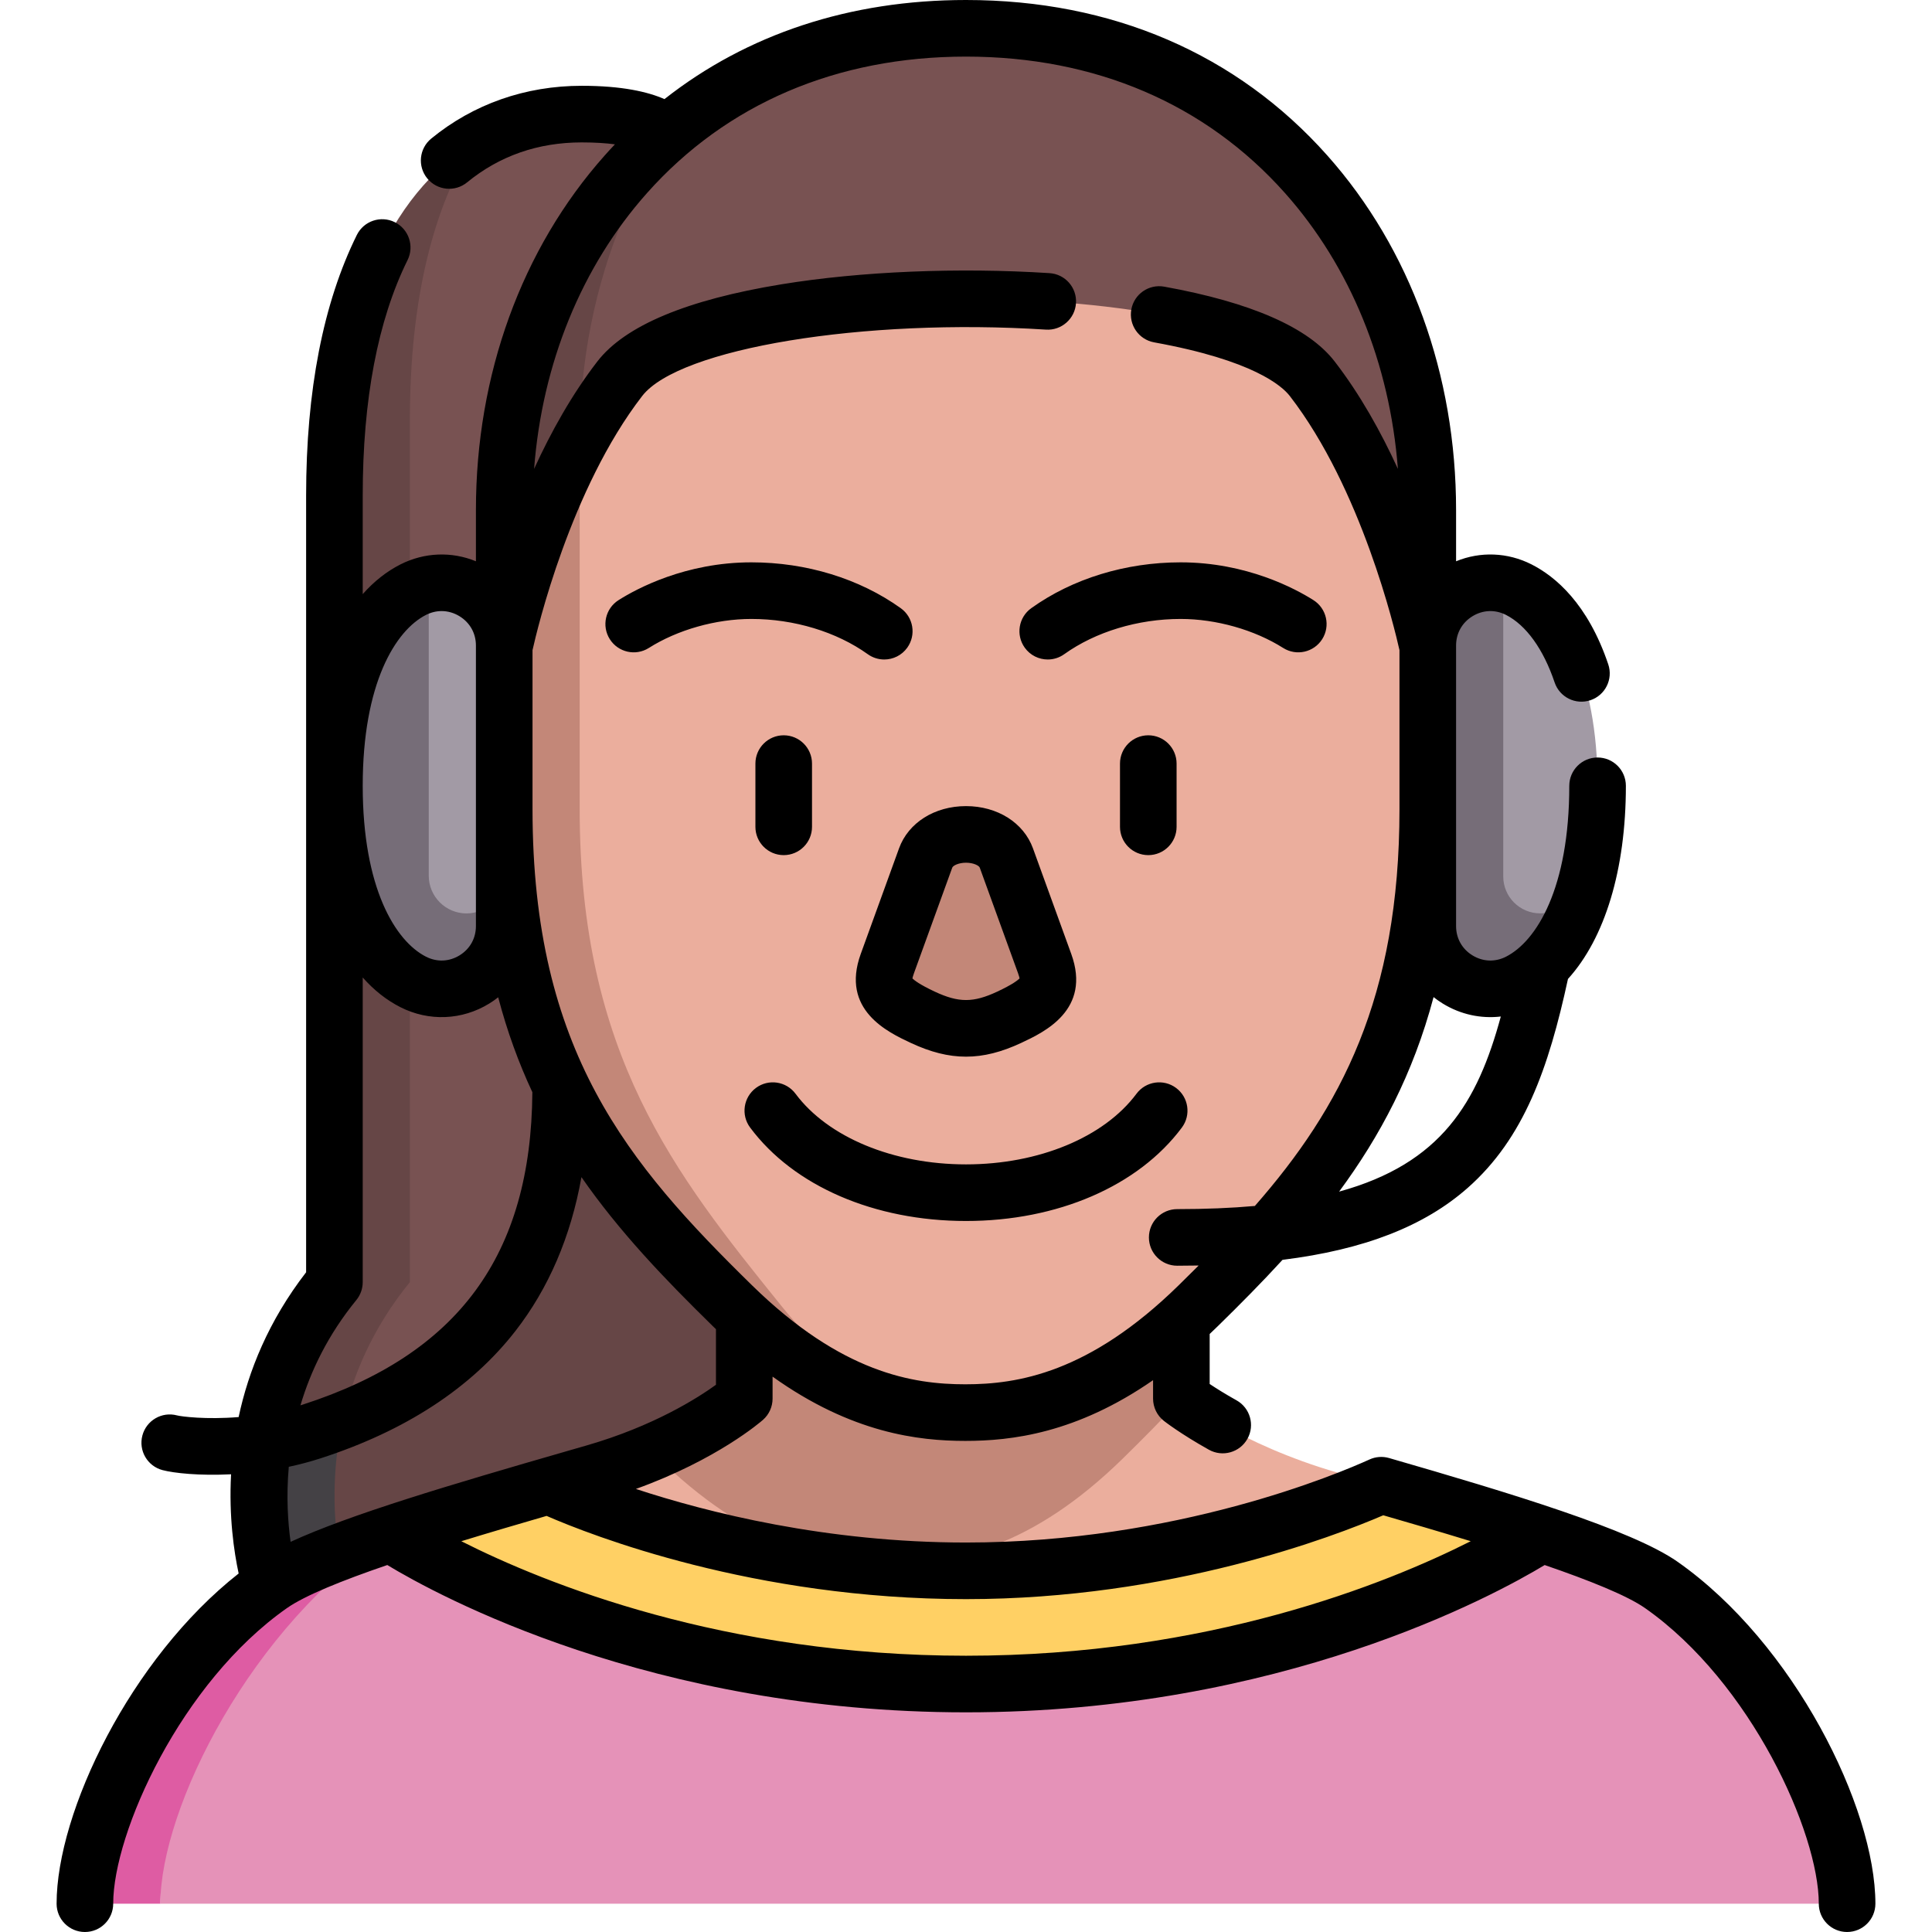 <svg id="Capa_1" enable-background="new 0 0 512 512" height="512" viewBox="0 0 512 512" width="512" xmlns="http://www.w3.org/2000/svg"><g><g><path d="m128.584 290.433c0 45.57-58.878 91.912-58.878 91.912l22.037 37.674h150l-42.055-248.563c-51.264 35.378-71.104 90.285-71.104 118.977z" fill="#664646"/><path d="m90.807 376.412-21.101 5.933c-3.233 21.345 2.037 37.674 2.037 37.674h20s-6.274-19.43-.936-43.607z" fill="#444145"/><path d="m98.624 339.782c-9.975 12.217-5.244 24.974-7.817 36.629 35.446-13.93 57.777-40.409 57.777-85.979 0-28.692-.159-83.599 51.104-118.977l-22.999-135.931s-3.696-5.287-22.518-5.287c-10.342 0-19.99 2.54-28.539 7.657-10.648 16.709-27.009 41.084-27.009 73.436.001 34.592.001 228.452.001 228.452z" fill="#785252"/><path d="m90.807 376.412c2.573-11.655 7.842-24.412 17.817-36.629 0 0 0-193.861 0-228.453 0-32.351 6.361-56.727 17.009-73.436-22.237 13.31-37.009 44.115-37.009 93.436v208.453c-11.699 14.328-16.924 29.398-18.918 42.562 4.127-.617 8.501-1.572 12.918-3.001 2.801-.906 5.525-1.888 8.183-2.932z" fill="#664646"/><path d="m354.438 390.257c-25.929-7.482-41.362-19.606-41.362-19.606s-139.792 14.574-140.197 14.176c-4.506 1.915-9.617 3.785-15.317 5.429-4.035 1.164-8.264 2.379-12.591 3.631 3.952 1.809 50.279 22.399 111.029 22.399 60.999 0 107.452-20.727 111.073-22.386-4.343-1.256-8.586-2.475-12.635-3.643z" fill="#ebae9d"/><path d="m235.824 414.354c17.302 0 37.756-4.351 61.735-27.831 5.44-5.327 10.626-10.575 15.518-15.872v-30.418l-115.836-1.225v31.643s-8.37 7.379-24.361 14.176c.404.398.803.795 1.21 1.193 23.978 23.48 44.502 28.334 61.734 28.334z" fill="#c38778"/><path d="m440.257 420.019c-5.855-4.104-17.753-8.788-31.882-13.512-.057.039-58.551 39.779-152.375 39.779s-152.318-39.74-152.375-39.779c-55.715 36.493-61.125 49.764-61.125 97.993h447c0-21.842-19.396-63.56-49.243-84.481z" fill="#e592b8"/><path d="m103.625 406.507c-14.129 4.725-26.027 9.408-31.882 13.512-29.847 20.921-49.243 62.639-49.243 84.481h20c0-25.335 24.077-73.727 61.125-97.993z" fill="#de5ca3"/><path d="m408.375 406.507c-12.87-4.304-27.587-8.641-41.302-12.607-3.621 1.659-50.074 22.386-111.073 22.386-60.751 0-107.077-20.59-111.029-22.399-13.728 3.97-28.462 8.311-41.346 12.619.057.039 58.551 39.779 152.375 39.779 93.824.001 152.318-39.74 152.375-39.778z" fill="#ffd064"/><path d="m378.376 171.49c0-15.406 0-30.193 0-36.328 0-67.054-45.156-127.662-122.376-127.662-31.619 0-57.857 10.166-77.825 26.771-.234.418-32.891 34.43-32.891 85.641 0 22.613-11.66 51.578-11.66 51.578s244.75-.013 244.752 0z" fill="#785252"/><path d="m153.624 116.858c0-51.632 24.317-82.169 24.551-82.587-28.799 23.948-44.551 61.293-44.551 100.891v36.328s20-24.975 20-54.632z" fill="#664646"/><path d="m347.75 100.361c-21.819-28.238-161.68-28.238-183.499 0-3.964 5.13-7.496 10.745-10.627 16.497 0 13.057-10 83.609-10 97.593 0 64.865 27.184 96.503 58.396 131.569 20.899 23.48 40.185 28.334 53.805 28.334 17.302 0 37.756-4.854 61.735-28.334 35.811-35.066 60.818-66.704 60.818-131.569 0-4.333 10-21.713 10-21.713s-10-14.025-10-21.248c-.004-.013-8.812-42.895-30.628-71.129z" fill="#ebae9d"/><path d="m207.029 346.021c-28.305-35.066-53.406-66.704-53.406-131.569 0-13.984 0-84.536 0-97.593-14.1 25.91-20 54.632-20 54.632 0 7.103-10 20.916-10 20.916s10 17.662 10 22.046c0 64.865 24.654 96.503 60.466 131.569 23.979 23.48 44.503 28.334 61.734 28.334-13.619-.002-29.841-4.856-48.794-28.335z" fill="#c38778"/><path d="m276.842 255.355-10.15-27.982c-3.02-8.325-18.365-8.325-21.384 0l-10.15 27.982c-2.286 6.302-.529 9.593 9.386 14.232 8.32 3.893 14.592 3.893 22.912 0 9.915-4.639 11.672-7.93 9.386-14.232z" fill="#c38778"/><path d="m113.624 154.807-10 77.259c0 5.523 14.477 20 20 20s10-14.477 10-20v-60.999c0-10.87-10.07-18.378-20-16.26z" fill="#a29aa5"/><path d="m123.624 242.066c-5.523 0-10-4.477-10-10v-77.259c-1.38.294-2.758.771-4.106 1.454-11.042 5.598-20.894 22.365-20.894 51.986s9.852 46.388 20.894 51.986 24.106-2.426 24.106-14.806v-13.362c0 5.523-4.477 10.001-10 10.001z" fill="#766d78"/><path d="m402.482 156.261c-1.348-.683-2.725-1.16-4.106-1.454l-10 77.463c0 5.401 14.378 19.779 19.779 19.779 3.127 0 7.814-11.891 11.207-14.834 2.5-7.757 4.014-17.373 4.014-28.967 0-29.622-9.852-46.389-20.894-51.987z" fill="#a29aa5"/><path d="m398.376 232.27v-77.463c-9.931-2.117-20 5.391-20 16.26v74.361c0 12.38 13.063 20.404 24.106 14.806 6.72-3.407 12.995-10.959 16.881-23.019-3.393 2.943-8.08 4.834-11.207 4.834-5.401 0-9.78-4.379-9.78-9.779z" fill="#766d78"/></g><g><g><path d="m489.5 512c-4.143 0-7.5-3.358-7.5-7.5 0-18.781-17.938-58.637-46.048-78.339-4.783-3.353-14.915-7.398-26.598-11.408-13.236 8.003-69.95 39.033-153.354 39.033-83.41 0-140.094-31.012-153.361-39.036-11.952 4.09-21.813 8.061-26.592 11.411-28.109 19.702-46.047 59.557-46.047 78.339 0 4.142-3.358 7.5-7.5 7.5s-7.5-3.358-7.5-7.5c0-24.309 19.606-65.01 48.246-87.508-1.233-5.744-2.614-15.064-2.008-26.292-8.421.424-15.164-.31-18.174-1.107-4.004-1.061-6.39-5.167-5.329-9.171s5.166-6.389 9.171-5.329c1.109.294 7.621 1.154 16.334.444 2.592-12.167 7.905-25.464 17.884-38.372v-205.836c0-27.792 4.522-51.025 13.441-69.056 1.836-3.713 6.334-5.236 10.048-3.397 3.713 1.836 5.234 6.335 3.397 10.048-7.887 15.945-11.886 36.941-11.886 62.406v26.121c2.955-3.345 6.303-6.003 10.003-7.878 6.341-3.214 13.574-3.466 19.997-.829v-13.581c0-35.861 12.12-69.23 34.128-93.962.892-1.002 1.794-1.985 2.71-2.951-2.309-.305-5.201-.513-8.791-.513-11.586 0-21.808 3.564-30.384 10.593-3.204 2.626-7.929 2.158-10.555-1.046-2.626-3.203-2.158-7.929 1.046-10.555 11.167-9.154 24.962-13.993 39.893-13.993 10.663 0 17.522 1.596 21.919 3.527 21.928-17.249 49.166-26.263 79.91-26.263 38.654 0 71.764 14.247 95.748 41.2 22.008 24.731 34.128 58.101 34.128 93.962v13.582c6.422-2.64 13.656-2.386 19.997.828 6.275 3.181 14.897 10.359 20.332 26.486 1.322 3.925-.787 8.18-4.713 9.502-3.927 1.322-8.179-.787-9.502-4.712-2.977-8.833-7.558-15.189-12.899-17.897-2.886-1.462-6.121-1.331-8.878.362-2.756 1.693-4.337 4.519-4.337 7.754v.284c.002.098.002.195 0 .292v73.784c0 3.235 1.581 6.061 4.337 7.754 2.758 1.693 5.994 1.825 8.877.362 8.115-4.113 16.786-18.173 16.786-45.296 0-4.142 3.357-7.5 7.5-7.5s7.5 3.358 7.5 7.5c0 22.263-5.583 40.421-15.348 51.186-5.134 23.717-11.68 42.224-26.562 55.362-11.49 10.145-27.404 16.384-49.087 19.078-5.442 5.952-11.171 11.726-17.074 17.507-.745.73-1.49 1.444-2.229 2.141v13.251c1.683 1.122 4.079 2.633 7.115 4.329 3.616 2.02 4.909 6.589 2.89 10.205-2.021 3.616-6.589 4.91-10.206 2.89-7.525-4.204-11.756-7.508-11.933-7.647-1.81-1.422-2.866-3.596-2.866-5.897v-4.891c-20.393 14.139-37.641 16.094-49.752 16.094-12.374 0-30.112-2.043-51.083-17.031v5.828c0 2.153-.925 4.202-2.54 5.625-.542.478-12.135 10.554-33.679 18.312 19.073 6.274 50.483 14.198 87.478 14.198 55.746 0 98.859-18.334 106.937-22.01 1.628-.743 3.468-.876 5.188-.379 32.048 9.258 64.348 19.006 76.438 27.481 30.901 21.659 52.437 65.142 52.437 90.621 0 4.142-3.357 7.5-7.5 7.5zm-367.251-103.561c22.351 11.297 69.558 30.347 133.751 30.347 64.19 0 111.418-19.063 133.761-30.354-8.358-2.565-16.487-4.932-23.181-6.868-12.989 5.594-56.185 22.222-110.58 22.222-56.23 0-99.355-16.919-111.146-22.056-7.352 2.131-15.068 4.397-22.605 6.709zm-45.715-19.722c-.707 7.922-.223 14.825.479 19.886 15.561-7.175 41.922-15.024 73.617-24.154l4.853-1.398c17.711-5.111 29.397-12.56 34.257-16.072v-14.727c-.299-.288-.599-.579-.898-.873-12.795-12.528-24.766-25.039-34.751-39.427-2.836 15.802-8.691 29.46-17.508 40.788-11.759 15.106-29.137 26.458-51.651 33.74-2.811.908-5.627 1.645-8.398 2.237zm19.59-129.673v80.738c0 1.729-.597 3.404-1.69 4.743-7.528 9.221-12.119 18.815-14.813 27.902.231-.072.463-.146.695-.221 41.129-13.301 60.459-39.614 60.763-82.767-3.606-7.721-6.662-16.037-9.054-25.146-.755.597-1.553 1.155-2.389 1.668-7.192 4.417-15.981 4.776-23.51.959-3.699-1.873-7.047-4.531-10.002-7.876zm45-86.747v42.154c0 64.113 25.23 93.914 58.213 126.21 23.708 23.215 42.642 26.192 56.487 26.192s32.779-2.977 56.488-26.192c1.805-1.767 3.589-3.529 5.344-5.287-1.859.037-3.755.055-5.682.055-4.143 0-7.5-3.358-7.5-7.5s3.357-7.5 7.5-7.5c7.522 0 14.359-.283 20.577-.837 22.727-25.936 38.325-55.131 38.325-105.141v-42.156c-1.244-5.574-10.072-42.775-29.061-67.348-2.085-2.698-9.761-9.483-35.956-14.22-4.075-.737-6.782-4.639-6.045-8.715s4.635-6.779 8.715-6.046c23.023 4.164 38.216 10.828 45.155 19.809 6.76 8.749 12.309 18.735 16.774 28.483-2.152-27.975-12.585-53.61-29.916-73.087-21.057-23.663-50.291-36.171-84.542-36.171s-63.486 12.508-84.543 36.171c-17.332 19.477-27.764 45.114-29.917 73.089 4.466-9.75 10.014-19.735 16.776-28.485 7.316-9.468 23.734-16.344 48.797-20.435 21.024-3.432 46.914-4.509 71.033-2.955 4.134.266 7.269 3.833 7.002 7.966-.267 4.135-3.857 7.272-7.967 7.002-48.229-3.107-97.226 4.95-106.996 17.593-18.989 24.576-27.818 61.782-29.061 67.351zm238.786 91.946c-5.416 20.397-14.201 36.879-25.033 51.548 27.104-7.46 36.673-23.632 42.855-46.403-5.28.617-10.663-.535-15.369-3.426-.86-.527-1.678-1.102-2.453-1.719zm-262.869-102.302c-1.397 0-2.801.335-4.131 1.009-8.115 4.114-16.786 18.173-16.786 45.296s8.671 41.183 16.786 45.296c2.885 1.462 6.121 1.332 8.877-.362 2.756-1.693 4.337-4.519 4.337-7.754v-74.36c0-3.235-1.581-6.061-4.337-7.754-1.487-.912-3.112-1.371-4.746-1.371zm138.959 161.634c-.001 0 .001 0 0 0-24.276 0-45.662-9.257-57.209-24.762-2.474-3.322-1.787-8.021 1.535-10.495 3.322-2.475 8.021-1.787 10.495 1.535 8.6 11.548 25.912 18.722 45.179 18.722s36.58-7.173 45.18-18.722c2.473-3.322 7.173-4.01 10.494-1.535 3.322 2.474 4.01 7.173 1.535 10.495-11.547 15.505-32.936 24.762-57.209 24.762zm0-43.548c-4.719 0-9.438-1.216-14.634-3.647-6.053-2.833-18.647-8.726-13.258-23.583l10.149-27.981c2.465-6.795 9.43-11.187 17.743-11.187 8.313 0 15.277 4.391 17.742 11.186l10.149 27.982c5.39 14.858-7.205 20.751-13.258 23.583-5.196 2.432-9.914 3.647-14.633 3.647zm-14.197-20.73c.466.465 1.89 1.611 5.919 3.497 6.342 2.967 10.21 2.968 16.556 0 4.028-1.885 5.452-3.031 5.918-3.497-.048-.259-.156-.7-.405-1.385l-10.149-27.982c-.196-.543-1.678-1.301-3.641-1.301-1.964 0-3.445.758-3.643 1.301l-10.149 27.981c-.249.685-.357 1.127-.406 1.386zm62.506-32.679c-4.143 0-7.5-3.358-7.5-7.5v-16.757c0-4.142 3.357-7.5 7.5-7.5s7.5 3.358 7.5 7.5v16.757c0 4.142-3.358 7.5-7.5 7.5zm-96.618 0c-4.142 0-7.5-3.358-7.5-7.5v-16.757c0-4.142 3.358-7.5 7.5-7.5s7.5 3.358 7.5 7.5v16.757c0 4.142-3.358 7.5-7.5 7.5zm69.978-51.845c-2.337 0-4.64-1.089-6.104-3.134-2.412-3.368-1.637-8.053 1.731-10.464 10.941-7.834 24.998-12.148 39.582-12.148 17.483 0 30.436 7.001 35.192 10.011 3.501 2.215 4.543 6.848 2.328 10.348s-6.846 4.542-10.349 2.328c-7.606-4.813-17.765-7.687-27.172-7.687-11.312 0-22.556 3.406-30.85 9.345-1.32.945-2.846 1.401-4.358 1.401zm-43.338 0c-1.512 0-3.037-.456-4.36-1.402-8.294-5.939-19.538-9.345-30.85-9.345-9.407 0-19.565 2.874-27.172 7.687-3.502 2.216-8.133 1.172-10.348-2.328s-1.172-8.133 2.328-10.348c4.758-3.01 17.71-10.011 35.193-10.011 14.583 0 28.641 4.314 39.582 12.148 3.368 2.412 4.143 7.097 1.732 10.464-1.465 2.046-3.769 3.135-6.105 3.135z"/></g></g></g></svg>